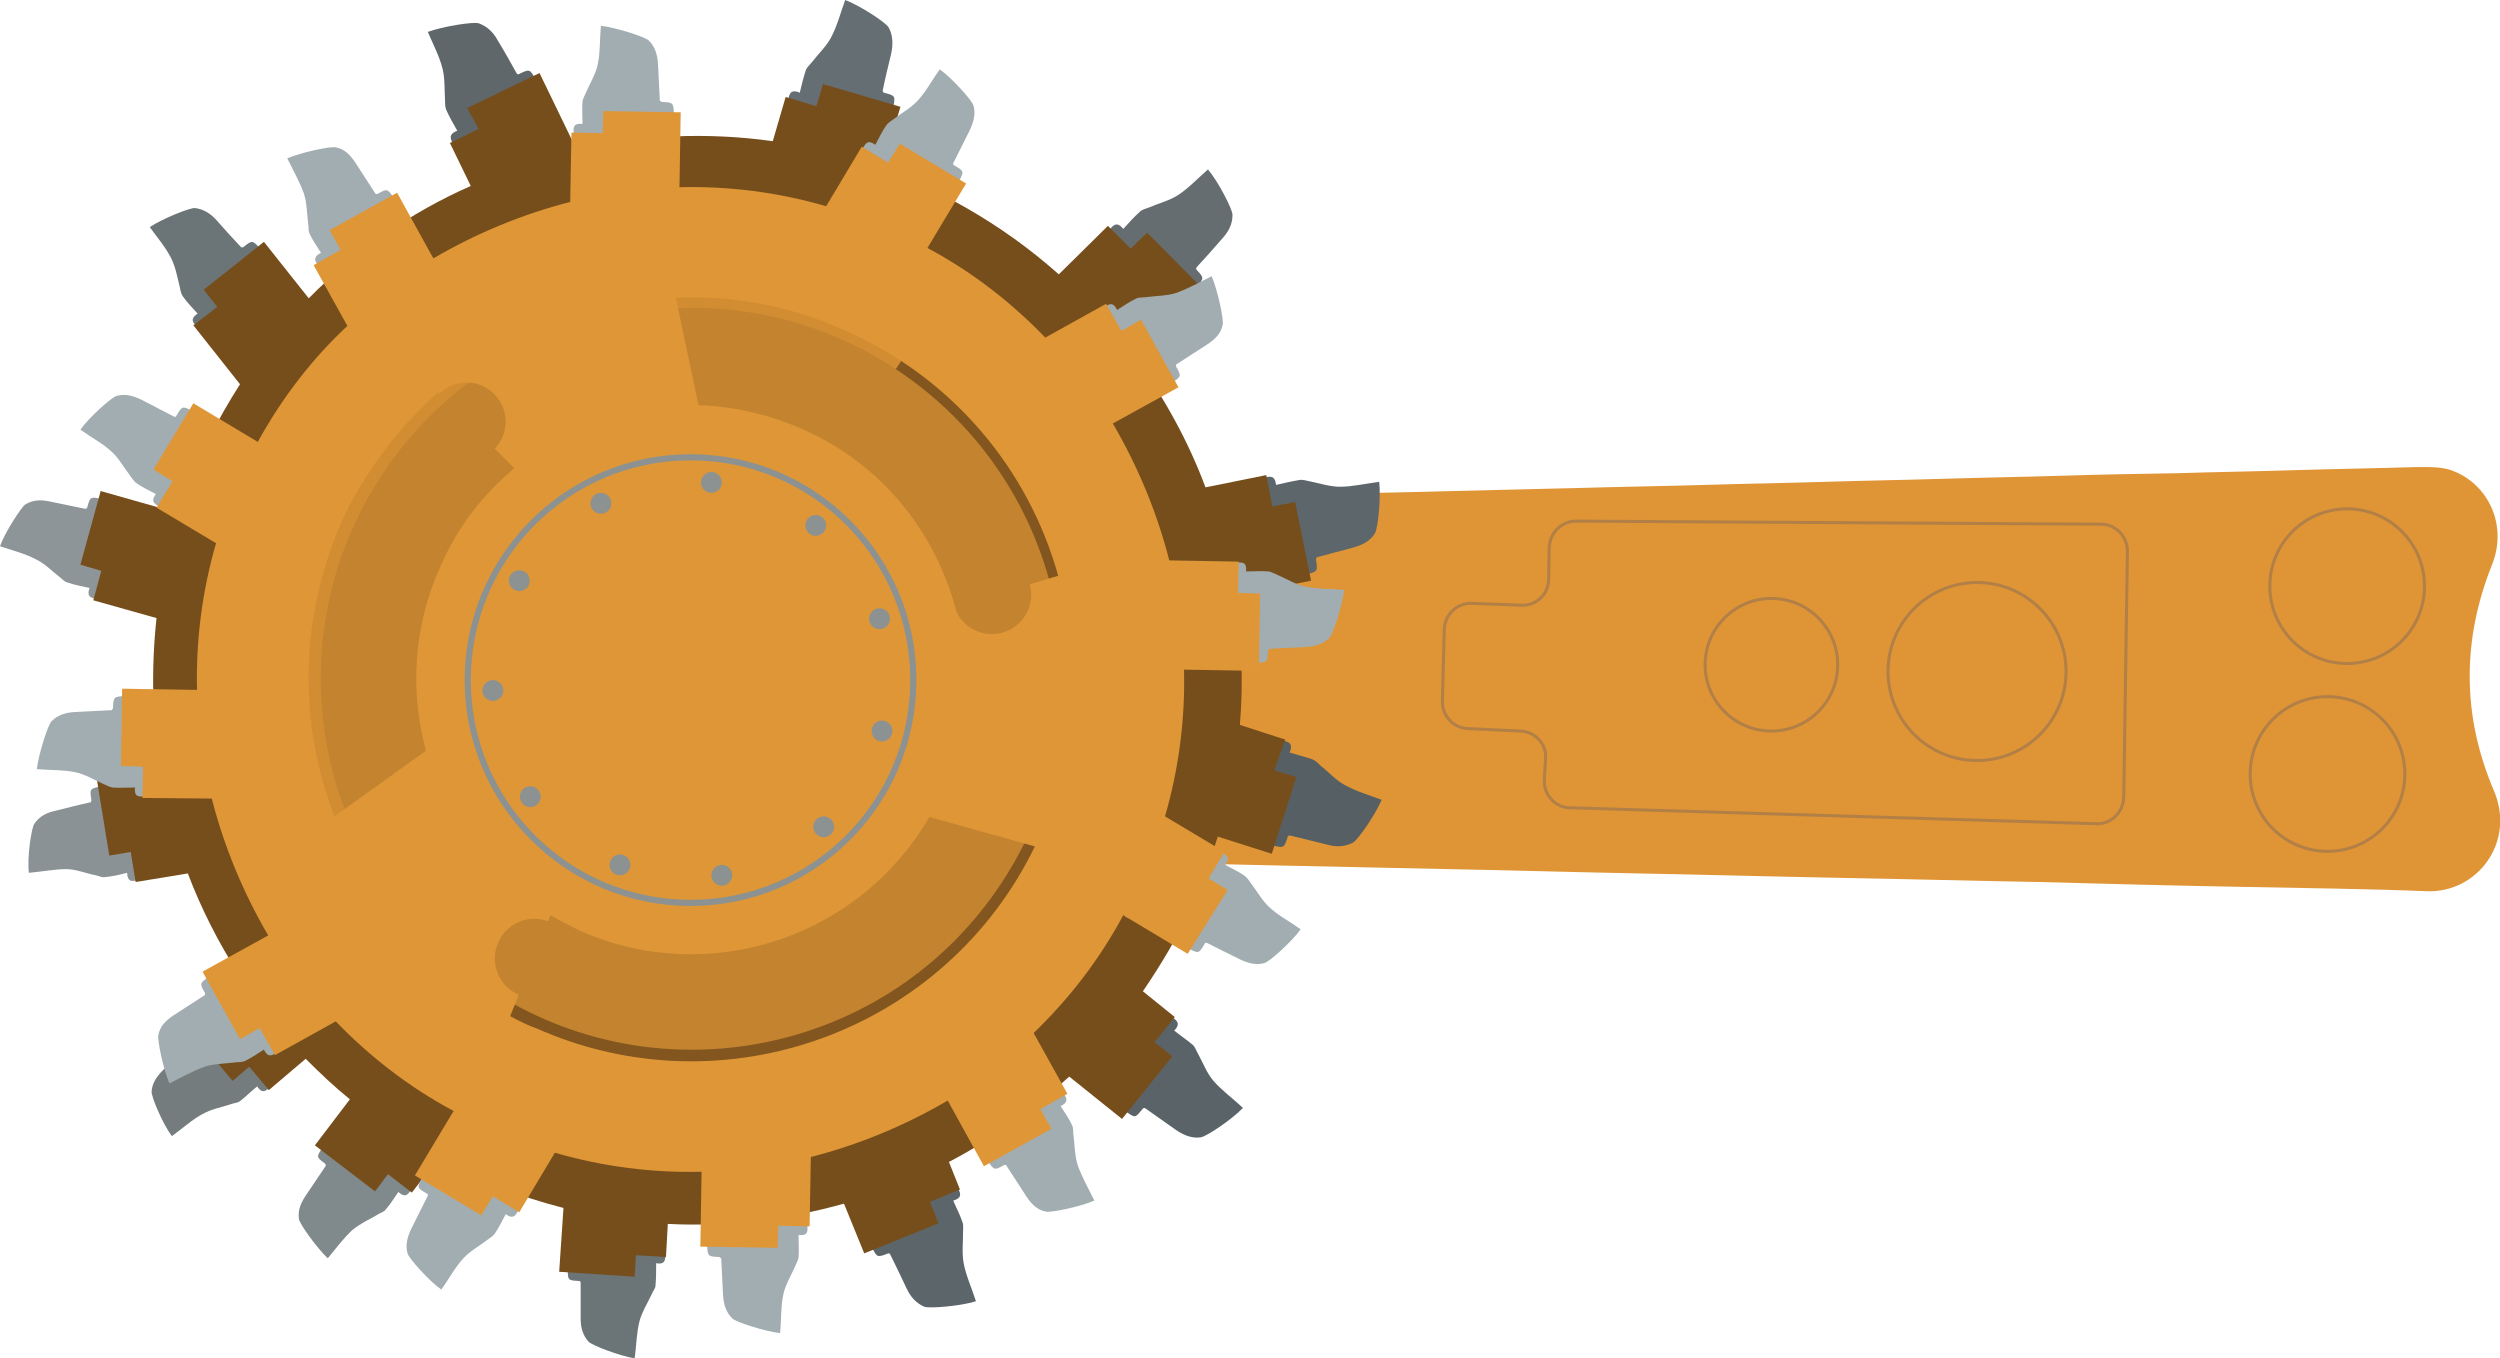 <?xml version="1.0" encoding="utf-8"?>
<svg version="1.1" id="图层_1"
  xmlns="http://www.w3.org/2000/svg"
  xmlns:xlink="http://www.w3.org/1999/xlink" x="0px" y="0px" viewBox="0 0 407.3 221.3" style="enable-background:new 0 0 407.3 221.3;" xml:space="preserve">
  <g com-has-ani="true" com-name="visible" visibility="visible">
    <g>
      <g>
        <path style="fill:#DF9535;" d="M177.2,81.4c6.1-0.1,12.2-0.3,18.3-0.4c6.9-0.2,13.7-0.3,20.6-0.5c6.9-0.2,13.8-0.3,20.6-0.5
				c6.9-0.2,13.7-0.3,20.6-0.5c6.9-0.2,13.8-0.3,20.6-0.5c6.5-0.2,13-0.3,19.4-0.5c6.5-0.2,13-0.3,19.5-0.5c6.5-0.2,13-0.3,19.4-0.5
				c6.1-0.2,12.3-0.3,18.4-0.4c6.4-0.2,12.9-0.3,19.3-0.5c6.5-0.2,13.1-0.3,19.6-0.5c1.8,0,3.7-0.1,5.5,0.4c6.1,1.9,9.7,8.8,7,15.5
				c-4.9,12.3-4.9,24.6,0.3,36.8c3.6,8.4-2.7,16.7-10.9,16.4c-9.9-0.4-19.8-0.5-29.7-0.7c-11.2-0.2-22.4-0.5-33.5-0.8
				c-11.2-0.2-22.3-0.5-33.5-0.7c-10.6-0.2-21.2-0.5-31.8-0.7c-10.3-0.2-20.5-0.5-30.8-0.7c-9.4-0.2-18.8-0.4-28.2-0.6
				c-8.7-0.2-17.5-0.4-26.2-0.6c-2.5-0.1-5-0.1-7.5-0.2c-0.6-19.6-1.2-39.1-1.9-58.8C174,81.5,175.6,81.5,177.2,81.4z"/>
      </g>
      <g>
        <g>
          <circle style="fill:none;stroke:#B28046;stroke-width:0.5;stroke-miterlimit:10;" cx="379.2" cy="126.1" r="12.6"/>
          <circle style="fill:none;stroke:#B28046;stroke-width:0.5;stroke-miterlimit:10;" cx="382.4" cy="95.5" r="12.6"/>
          <circle style="fill:none;stroke:#B28046;stroke-width:0.5;stroke-miterlimit:10;" cx="322.1" cy="109.4" r="14.5"/>
          <circle style="fill:none;stroke:#B28046;stroke-width:0.5;stroke-miterlimit:10;" cx="288.6" cy="108.3" r="10.8"/>
        </g>
        <path style="fill:none;stroke:#B28046;stroke-width:0.5;stroke-miterlimit:10;" d="M247.9,98.6l-8.1-0.3
				c-2.4-0.1-4.4,1.8-4.5,4.2l-0.3,11.7c-0.1,2.4,1.8,4.4,4.1,4.5l8.6,0.4c2.4,0.1,4.3,2.1,4.1,4.5l-0.2,3.5
				c-0.1,2.4,1.8,4.5,4.2,4.5l85.7,2.6c2.4,0.1,4.4-1.8,4.5-4.3l0.6-40.1c0-2.4-1.9-4.4-4.3-4.4l-85.5-0.5c-2.4,0-4.3,1.9-4.4,4.3
				l-0.1,5.2C252.3,96.8,250.3,98.7,247.9,98.6z"/>
      </g>
    </g>
    <g com-has-ani="true" com-name="com_rotate" id="采煤机左侧轮子-横_1_">
      <g>
        <path style="fill:#565F63;" d="M207.2,137.7c2,0.5,2,0.5,2.6-1.4c0-0.1,0.1-0.1,0.3-0.2c2,0.5,4,1,6.1,1.5
				c1.4,0.4,2.8,0.4,4.2-0.3c0.8-0.4,3.7-4.6,4.7-7c-2.2-0.8-4.2-1.4-6-2.4c-1.5-0.8-2.6-2.1-4-3.2c-0.4-0.4-0.8-0.8-1.3-1
				c-1.2-0.4-2.4-0.7-3.7-1.1c0.7-1.6-0.3-1.8-1.4-2c-1.1-0.2-2.2-0.5-3.3-0.8c-2-0.5-4-1-6-1.5l-3.7,16.6c0.4,0.1,0.8,0.2,1.2,0.3
				C200.3,136,203.8,136.9,207.2,137.7z"/>
        <g>
          <path style="fill:#5F676B;" d="M87.3,13c-1-1.8-1-1.8-2.8-0.9c-0.1,0-0.2,0-0.3-0.1c-1-1.8-2-3.6-3.1-5.4
					c-0.7-1.3-1.7-2.3-3.1-2.8c-0.8-0.3-5.9,0.5-8.3,1.4c0.9,2.1,1.9,4,2.4,6c0.4,1.6,0.3,3.4,0.4,5.1c0,0.5,0,1.1,0.2,1.6
					c0.5,1.1,1.1,2.2,1.8,3.4c-1.6,0.6-1.1,1.5-0.5,2.4c0.6,1,1.1,2,1.7,3c1,1.8,2,3.6,3,5.4l14.6-8.7c-0.2-0.3-0.4-0.7-0.6-1
					C90.8,19.2,89,16.1,87.3,13z"/>
          <path style="fill:#6B7477;" d="M42.4,40.5c-1.3-1.4-1.3-1.4-2.8-0.2c0,0-0.2,0-0.3,0c-1.3-1.4-2.7-2.9-4-4.4c-0.9-1-2-1.8-3.5-2
					c-0.8-0.1-5.3,1.7-7.4,3.1c1.3,1.8,2.6,3.3,3.5,5.1c0.7,1.4,1,3.1,1.4,4.7c0.1,0.5,0.2,1.1,0.5,1.5c0.7,1,1.5,1.8,2.4,2.8
					c-1.4,0.9-0.7,1.6,0.1,2.3c0.8,0.8,1.5,1.6,2.2,2.4c1.3,1.4,2.6,2.9,3.9,4.4l11.7-11.2c-0.3-0.3-0.5-0.5-0.8-0.8
					C47,45.6,44.7,43.1,42.4,40.5z"/>
          <path style="fill:#656E72;" d="M145.5,17.6c0.4-2,0.4-2-1.5-2.5c-0.1,0-0.1-0.1-0.2-0.3c0.4-2,0.9-4,1.4-6.1
					c0.3-1.4,0.3-2.9-0.4-4.2c-0.4-0.8-4.7-3.6-7.1-4.5c-0.8,2.2-1.3,4.2-2.3,6.1c-0.8,1.5-2.1,2.7-3.1,4c-0.3,0.4-0.8,0.8-1,1.3
					c-0.4,1.2-0.7,2.4-1,3.7c-1.6-0.7-1.8,0.4-1.9,1.4c-0.2,1.1-0.5,2.2-0.7,3.3c-0.5,2-0.9,4-1.4,6l16.7,3.3
					c0.1-0.4,0.1-0.8,0.2-1.2C144,24.6,144.7,21.1,145.5,17.6z"/>
          <path style="fill:#757C7E;" d="M31.1,167.1c-1.4,1.3-1.4,1.3-0.2,2.8c0,0,0,0.2,0,0.3c-1.4,1.4-2.8,2.7-4.3,4.1
					c-1,1-1.8,2.1-1.9,3.5c-0.1,0.8,1.8,5.3,3.3,7.3c1.8-1.3,3.3-2.7,5-3.6c1.4-0.8,3.1-1.1,4.6-1.6c0.5-0.2,1.1-0.2,1.5-0.5
					c0.9-0.7,1.8-1.6,2.8-2.4c0.9,1.4,1.6,0.6,2.3-0.1c0.7-0.8,1.5-1.5,2.3-2.3c1.4-1.3,2.8-2.7,4.3-4.1l-11.5-11.4
					c-0.3,0.3-0.5,0.6-0.8,0.8C36,162.4,33.5,164.7,31.1,167.1z"/>
          <path style="fill:#8B9295;" d="M16.5,128.1c-1.9,0.4-1.9,0.4-1.6,2.3c0,0.1-0.1,0.1-0.1,0.3c-1.9,0.4-3.8,0.9-5.8,1.4
					c-1.4,0.3-2.6,0.9-3.4,2.1c-0.5,0.7-1.2,5.5-0.9,8c2.2-0.2,4.2-0.6,6.1-0.6c1.6,0,3.2,0.7,4.8,1c0.5,0.1,1,0.4,1.5,0.3
					c1.2-0.1,2.4-0.4,3.6-0.7c0.1,1.7,1,1.4,2,1.1c1-0.3,2.1-0.5,3.2-0.8c1.9-0.4,3.8-0.9,5.7-1.3l-4.1-15.7
					c-0.4,0.1-0.7,0.2-1.1,0.3C23.2,126.6,19.9,127.3,16.5,128.1z"/>
          <path style="fill:#8E9598;" d="M16.6,81.3c-1.9-0.4-1.9-0.4-2.4,1.4c0,0.1-0.1,0.1-0.3,0.2c-1.9-0.4-3.9-0.8-5.8-1.2
					c-1.4-0.3-2.7-0.3-4,0.5C3.5,82.6,0.8,86.7,0,89c2.1,0.7,4.1,1.2,5.8,2.1C7.3,91.8,8.4,93,9.7,94c0.4,0.3,0.8,0.8,1.3,0.9
					c1.1,0.4,2.3,0.6,3.6,0.9c-0.6,1.5,0.4,1.7,1.4,1.8c1.1,0.2,2.1,0.4,3.2,0.6c1.9,0.4,3.8,0.8,5.7,1.2l2.9-15.9
					c-0.4-0.1-0.8-0.1-1.1-0.2C23.3,82.7,20,82,16.6,81.3z"/>
          <path style="fill:#656D71;" d="M194.9,46.8c1.3-1.5,1.3-1.5,0-2.9c0,0,0-0.2,0-0.3c1.4-1.5,2.8-3.1,4.2-4.7
					c1-1.1,1.7-2.3,1.7-3.9c0-0.9-2.3-5.4-4-7.4c-1.7,1.5-3.2,3.1-4.9,4.2c-1.4,0.9-3.1,1.3-4.7,2c-0.5,0.2-1.1,0.3-1.5,0.7
					c-0.9,0.8-1.8,1.8-2.7,2.8c-1.1-1.4-1.7-0.5-2.4,0.3c-0.7,0.9-1.5,1.7-2.3,2.6c-1.4,1.5-2.7,3-4.1,4.6l13,11
					c0.2-0.3,0.5-0.6,0.8-0.9C190.1,52.1,192.5,49.4,194.9,46.8z"/>
          <path style="fill:#5C6569;" d="M142,203.1c0.9,1.8,0.9,1.8,2.7,1.1c0.1,0,0.2,0,0.3,0.1c0.9,1.8,1.8,3.7,2.7,5.6
					c0.6,1.3,1.5,2.4,2.9,3c0.8,0.3,5.9-0.1,8.4-0.9c-0.7-2.2-1.6-4.1-2-6.2c-0.3-1.6-0.1-3.4-0.1-5.1c0-0.5,0.1-1.1-0.1-1.6
					c-0.4-1.2-1-2.3-1.5-3.5c1.7-0.5,1.1-1.4,0.6-2.3c-0.5-1-1-2-1.5-3.1c-0.9-1.8-1.8-3.7-2.7-5.6l-15.1,7.8
					c0.2,0.3,0.4,0.7,0.6,1.1C138.9,196.7,140.5,199.9,142,203.1z"/>
          <path style="fill:#80898C;" d="M52.6,186.9c-1.1,1.6-1.1,1.6,0.4,2.7c0,0,0,0.1,0.1,0.3c-1.1,1.6-2.2,3.3-3.3,4.9
					c-0.8,1.2-1.3,2.4-1.1,3.8c0.1,0.8,2.9,4.7,4.7,6.4c1.4-1.7,2.6-3.3,4-4.6c1.2-1,2.7-1.7,4.1-2.5c0.4-0.3,1-0.4,1.3-0.8
					c0.8-0.9,1.4-1.9,2.1-2.9c1.2,1.1,1.7,0.3,2.2-0.6c0.6-0.9,1.2-1.8,1.8-2.7c1.1-1.6,2.2-3.2,3.3-4.8l-13.5-8.6
					c-0.2,0.3-0.4,0.6-0.6,1C56.3,181.3,54.5,184.1,52.6,186.9z"/>
          <path style="fill:#5A6468;" d="M183.3,181c1.7,1.2,1.6,1.2,2.9-0.4c0-0.1,0.2,0,0.3-0.1c1.7,1.2,3.4,2.4,5.1,3.6
					c1.2,0.8,2.5,1.4,4,1.2c0.9-0.1,5.1-2.9,6.9-4.8c-1.7-1.6-3.4-2.8-4.8-4.4c-1.1-1.3-1.7-2.9-2.5-4.4c-0.3-0.5-0.5-1.1-0.8-1.4
					c-0.9-0.8-2-1.5-3.1-2.4c1.2-1.2,0.3-1.8-0.6-2.3c-1-0.6-1.9-1.3-2.8-1.9c-1.7-1.2-3.3-2.4-5-3.6l-9.4,14.2
					c0.3,0.2,0.7,0.4,1,0.7C177.4,176.9,180.4,178.9,183.3,181z"/>
          <path style="fill:#5D676B;" d="M212.8,93.6c1.9-0.5,1.9-0.5,1.6-2.5c0-0.1,0.1-0.1,0.1-0.3c2-0.5,4-1.1,6-1.6
					c1.4-0.4,2.7-1,3.5-2.3c0.5-0.8,1-5.8,0.7-8.4c-2.3,0.3-4.4,0.8-6.4,0.8c-1.7,0-3.4-0.6-5-0.9c-0.5-0.1-1.1-0.3-1.6-0.2
					c-1.2,0.2-2.5,0.5-3.8,0.8c-0.2-1.7-1.1-1.4-2.2-1.1c-1.1,0.3-2.2,0.6-3.3,0.9c-2,0.5-4,1-6,1.6l4.8,16.3
					c0.4-0.1,0.8-0.2,1.2-0.4C205.9,95.4,209.3,94.5,212.8,93.6z"/>
          <path style="fill:#6B7477;" d="M92.5,206.7c0,1.9,0,1.9,1.9,2c0.1,0,0.1,0.1,0.2,0.2c0,1.9,0,3.9,0,5.9c0,1.4,0.3,2.7,1.3,3.8
					c0.6,0.6,5,2.3,7.5,2.7c0.3-2.2,0.3-4.2,0.8-6.1c0.4-1.5,1.3-2.9,2-4.4c0.2-0.5,0.6-0.9,0.6-1.4c0.1-1.2,0.1-2.4,0.1-3.6
					c1.6,0.3,1.5-0.7,1.5-1.7c0-1.1,0-2.1,0-3.2c0-1.9,0-3.9,0-5.8l-16,0.4c0,0.4,0,0.8,0,1.1C92.5,200,92.5,203.4,92.5,206.7z"/>
          <path style="fill:#764E1C;" d="M209.4,120.5l-7.4-2.4c0.6-7,0.3-14.1-0.8-21l12.4-2.5l-2.6-12.8l-3.7,0.7l-1-5.1l-9.9,2
					c-2.8-7.5-6.7-14.6-11.5-21.2l11.2-11l-9.2-9.3l-2.7,2.6l-3.7-3.7l-8,7.9c-4.6-4.1-9.6-7.7-15.2-10.9c-4.4-2.5-9-4.6-13.6-6.3
					l3-10.1l-12.6-3.7l-1.1,3.6l-5-1.5l-2.1,7.2c-10.7-1.5-21.6-1-32,1.3l-6-12.4l-11.8,5.7L78,21l-4.7,2.3l3.4,7
					C66.9,34.6,58,40.8,50.3,48.6L43,39.4l-9.8,7.8l2.2,2.8L31.5,53l7.6,9.6c-0.9,1.4-1.8,2.9-2.6,4.3c-3.1,5.4-5.5,11-7.4,16.7
					L16.4,80l-3.3,12l3.4,1l-1.3,4.8l10.3,2.9c-0.9,8.3-0.7,16.6,0.6,24.7l-10.3,1.7l2,12.3l3.5-0.6l0.8,4.9l8.5-1.4
					c2.2,5.8,5,11.3,8.4,16.6l-9.1,7.7l8,9.5l2.7-2.3l3.2,3.8l6-5.1c2.3,2.3,4.6,4.5,7.2,6.6l-5.7,7.5l9.8,7.5l2.1-2.8l3.9,3
					l4.2-5.5c6.6,3.6,13.5,6.2,20.5,8l-0.7,10.4l12.3,0.8l0.2-3.5l4.9,0.3l0.3-5.4c9.7,0.5,19.4-0.7,28.7-3.3l3.3,8.1l12.1-4.9
					l-1.4-3.5l4.9-2l-1.8-4.5c7.1-3.7,13.6-8.4,19.6-13.9l8.6,6.9l8.2-10.2l-2.9-2.3l3.3-4.1l-5.2-4.2c1.5-2.2,2.9-4.4,4.3-6.8
					c3.4-6,6-12.1,7.9-18.4l8.8,2.8l4-12.5l-3.6-1.1L209.4,120.5z"/>
        </g>
      </g>
      <g>
        <path style="fill:#A2ADB1;" d="M31.4,67c-1.7-0.9-1.7-0.9-2.7,0.8c0,0.1-0.1,0.1-0.3,0.1C26.6,67,24.8,66,23,65.1
				c-1.3-0.6-2.6-1-4-0.6c-0.8,0.2-4.5,3.5-5.9,5.5c1.8,1.3,3.6,2.2,5.1,3.6c1.2,1.1,2,2.6,3,3.9c0.3,0.4,0.6,0.9,1,1.2
				c1,0.7,2.1,1.2,3.2,1.8c-1,1.3-0.1,1.7,0.9,2.2c1,0.5,2,1,2.9,1.5c1.8,0.9,3.5,1.8,5.3,2.7l7.2-14.8c-0.3-0.2-0.7-0.3-1.1-0.5
				C37.6,70.1,34.5,68.6,31.4,67z"/>
        <path style="fill:#A2ADB1;" d="M20.4,113.4c-1.9,0.1-1.9,0.1-2,2c0,0.1-0.1,0.1-0.2,0.3c-2,0.1-4,0.2-6,0.3
				c-1.4,0.1-2.7,0.4-3.8,1.5c-0.6,0.6-2.1,5.3-2.4,7.8c2.2,0.2,4.3,0.1,6.2,0.5c1.6,0.3,3,1.2,4.6,1.9c0.5,0.2,1,0.5,1.5,0.6
				c1.2,0.1,2.4,0,3.7,0c-0.2,1.7,0.8,1.5,1.8,1.4c1.1-0.1,2.2-0.1,3.3-0.2c2-0.1,3.9-0.2,5.9-0.3l-1.2-16.4c-0.4,0-0.8,0.1-1.2,0.1
				C27.3,113,23.9,113.2,20.4,113.4z"/>
        <path style="fill:#A2ADB1;" d="M34.1,159.1c-1.6,1.1-1.6,1.1-0.7,2.7c0,0.1,0,0.2,0,0.3c-1.7,1.1-3.4,2.2-5.1,3.3
				c-1.2,0.8-2.2,1.7-2.5,3.2c-0.2,0.8,0.8,5.6,1.8,7.9c2-1,3.8-2,5.7-2.7c1.5-0.5,3.3-0.5,4.9-0.7c0.5-0.1,1.1,0,1.6-0.2
				c1.1-0.5,2.1-1.2,3.2-1.9c0.7,1.5,1.5,0.9,2.3,0.3c0.9-0.6,1.8-1.2,2.8-1.8c1.7-1.1,3.3-2.1,5-3.2l-9.2-13.6
				c-0.3,0.2-0.6,0.4-1,0.7C39.9,155.3,37,157.2,34.1,159.1z"/>
        <path style="fill:#A2ADB1;" d="M68.8,191.8c-0.9,1.7-0.9,1.7,0.8,2.7c0.1,0,0.1,0.1,0.1,0.3c-0.9,1.8-1.8,3.6-2.7,5.4
				c-0.6,1.3-1,2.6-0.6,4c0.2,0.8,3.5,4.5,5.5,5.9c1.3-1.8,2.2-3.6,3.6-5.1c1.1-1.2,2.6-2,3.9-3c0.4-0.3,0.9-0.6,1.2-1
				c0.7-1,1.2-2.1,1.8-3.2c1.3,1,1.7,0.1,2.2-0.9c0.5-1,1-2,1.5-2.9c0.9-1.8,1.8-3.5,2.7-5.3L74,181.5c-0.2,0.3-0.3,0.7-0.5,1.1
				C71.9,185.7,70.3,188.7,68.8,191.8z"/>
        <path style="fill:#A2ADB1;" d="M115.2,202.8c0.1,1.9,0.1,1.9,2,2c0.1,0,0.1,0.1,0.3,0.2c0.1,2,0.2,4,0.3,6
				c0.1,1.4,0.4,2.7,1.5,3.8c0.6,0.6,5.3,2.1,7.8,2.4c0.2-2.2,0.1-4.3,0.5-6.2c0.3-1.6,1.2-3,1.9-4.6c0.2-0.5,0.5-1,0.6-1.5
				c0.1-1.2,0-2.4,0-3.7c1.7,0.2,1.5-0.8,1.4-1.8c-0.1-1.1-0.1-2.2-0.2-3.3c-0.1-2-0.2-3.9-0.3-5.9l-16.4,1.2c0,0.4,0.1,0.8,0.1,1.2
				C114.8,195.9,115,199.4,115.2,202.8z"/>
        <path style="fill:#A2ADB1;" d="M160.9,189.1c1.1,1.6,1.1,1.6,2.7,0.7c0.1,0,0.2,0,0.3,0c1.1,1.7,2.2,3.4,3.3,5.1
				c0.8,1.2,1.7,2.2,3.2,2.5c0.8,0.2,5.6-0.8,7.9-1.8c-1-2-2-3.8-2.7-5.7c-0.5-1.5-0.5-3.3-0.7-4.9c-0.1-0.5,0-1.1-0.2-1.6
				c-0.5-1.1-1.2-2.1-1.9-3.2c1.5-0.7,0.9-1.5,0.3-2.3c-0.6-0.9-1.2-1.8-1.8-2.8c-1.1-1.7-2.1-3.3-3.2-5l-13.6,9.2
				c0.2,0.3,0.4,0.6,0.7,1C157.1,183.3,159,186.2,160.9,189.1z"/>
        <path style="fill:#A2ADB1;" d="M193.6,154.5c1.7,0.9,1.7,0.9,2.7-0.8c0-0.1,0.1-0.1,0.3-0.1c1.8,0.9,3.6,1.8,5.4,2.7
				c1.3,0.6,2.6,1,4,0.6c0.8-0.2,4.5-3.5,5.9-5.5c-1.8-1.3-3.6-2.2-5.1-3.6c-1.2-1.1-2-2.6-3-3.9c-0.3-0.4-0.6-0.9-1-1.2
				c-1-0.7-2.1-1.2-3.2-1.8c1-1.3,0.1-1.7-0.9-2.2c-1-0.5-2-1-2.9-1.5c-1.8-0.9-3.5-1.8-5.3-2.7l-7.2,14.8c0.3,0.2,0.7,0.3,1.1,0.5
				C187.4,151.3,190.5,152.9,193.6,154.5z"/>
        <path style="fill:#A2ADB1;" d="M204.6,108c1.9-0.1,1.9-0.1,2-2c0-0.1,0.1-0.1,0.2-0.3c2-0.1,4-0.2,6-0.3c1.4-0.1,2.7-0.4,3.8-1.5
				c0.6-0.6,2.1-5.3,2.4-7.8c-2.2-0.2-4.3-0.1-6.2-0.5c-1.6-0.3-3-1.2-4.6-1.9c-0.5-0.2-1-0.5-1.5-0.6c-1.2-0.1-2.4,0-3.7,0
				c0.2-1.7-0.8-1.5-1.8-1.4c-1.1,0.1-2.2,0.1-3.3,0.2c-2,0.1-3.9,0.2-5.9,0.3l1.2,16.4c0.4,0,0.8-0.1,1.2-0.1
				C197.7,108.4,201.1,108.2,204.6,108z"/>
        <path style="fill:#A2ADB1;" d="M190.9,62.4c1.6-1.1,1.6-1.1,0.7-2.7c0-0.1,0-0.2,0-0.3c1.7-1.1,3.4-2.2,5.1-3.3
				c1.2-0.8,2.2-1.7,2.5-3.2c0.2-0.8-0.8-5.6-1.8-7.9c-2,1-3.8,2-5.7,2.7c-1.5,0.5-3.3,0.5-4.9,0.7c-0.5,0.1-1.1,0-1.6,0.2
				c-1.1,0.5-2.1,1.2-3.2,1.9c-0.7-1.5-1.5-0.9-2.3-0.3c-0.9,0.6-1.8,1.2-2.8,1.8c-1.7,1.1-3.3,2.1-5,3.2l9.2,13.6
				c0.3-0.2,0.6-0.4,1-0.7C185.1,66.1,188,64.2,190.9,62.4z"/>
        <path style="fill:#A2ADB1;" d="M156.2,29.6c0.9-1.7,0.9-1.7-0.8-2.7c-0.1,0-0.1-0.1-0.1-0.3c0.9-1.8,1.8-3.6,2.7-5.4
				c0.6-1.3,1-2.6,0.6-4c-0.2-0.8-3.5-4.5-5.5-5.9c-1.3,1.8-2.2,3.6-3.6,5.1c-1.1,1.2-2.6,2-3.9,3c-0.4,0.3-0.9,0.6-1.2,1
				c-0.7,1-1.2,2.1-1.8,3.2c-1.3-1-1.7-0.1-2.2,0.9c-0.5,1-1,2-1.5,2.9c-0.9,1.8-1.8,3.5-2.7,5.3l14.8,7.2c0.2-0.3,0.3-0.7,0.5-1.1
				C153.1,35.8,154.7,32.7,156.2,29.6z"/>
        <path style="fill:#A2ADB1;" d="M109.8,18.6c-0.1-1.9-0.1-1.9-2-2c-0.1,0-0.1-0.1-0.3-0.2c-0.1-2-0.2-4-0.3-6
				c-0.1-1.4-0.4-2.7-1.5-3.8c-0.6-0.6-5.3-2.1-7.8-2.4c-0.2,2.2-0.1,4.3-0.5,6.2c-0.3,1.6-1.2,3-1.9,4.6c-0.2,0.5-0.5,1-0.6,1.5
				c-0.1,1.2,0,2.4,0,3.7c-1.7-0.2-1.5,0.8-1.4,1.8c0.1,1.1,0.1,2.2,0.2,3.3c0.1,2,0.2,3.9,0.3,5.9l16.4-1.2c0-0.4-0.1-0.8-0.1-1.2
				C110.2,25.5,110,22.1,109.8,18.6z"/>
        <path style="fill:#A2ADB1;" d="M64.2,32.3c-1.1-1.6-1.1-1.6-2.7-0.7c-0.1,0-0.2,0-0.3,0c-1.1-1.7-2.2-3.4-3.3-5.1
				c-0.8-1.2-1.7-2.2-3.2-2.5c-0.8-0.2-5.6,0.8-7.9,1.8c1,2,2,3.8,2.7,5.7c0.5,1.5,0.5,3.3,0.7,4.9c0.1,0.5,0,1.1,0.2,1.6
				c0.5,1.1,1.2,2.1,1.9,3.2c-1.5,0.7-0.9,1.5-0.3,2.3c0.6,0.9,1.2,1.8,1.8,2.8c1.1,1.7,2.1,3.3,3.2,5L70.5,42
				c-0.2-0.3-0.4-0.6-0.7-1C67.9,38.1,66,35.2,64.2,32.3z"/>
      </g>
      <circle style="fill:#946625;" cx="112.5" cy="110.7" r="80"/>
      <circle style="fill:#C4832F;" cx="112.5" cy="110.8" r="62.3"/>
      <g>
        <path style="fill:none;stroke:#D28D32;stroke-width:2;stroke-miterlimit:10;" d="M83.3,164.6c-1.5-0.8-3-1.7-4.4-2.7
				c-28.3-18.7-36.2-56.8-17.5-85.1s56.8-36.2,85.1-17.5"/>
        <path style="fill:none;stroke:#82561E;stroke-width:2;stroke-miterlimit:10;" d="M146.5,59.3c28.3,18.7,36.2,56.8,17.5,85.1
				c-17.7,26.9-53,35.3-80.7,20.1"/>
      </g>
      <path com-has-ani="true" com-name="com_switch" style="fill:#DF9636;" d="M34.5,130.1c2,7.8,5.1,15.3,9.2,22.3L33,158.3l6.1,11l3.2-1.8l2.5,4.4l9.9-5.5
			c5.5,5.7,11.9,10.7,19.2,14.6l-6.3,10.5l10.8,6.5l1.9-3.1l4.3,2.6l5.8-9.7c7.9,2.3,16,3.3,23.9,3.1l-0.2,12.2l12.6,0.2l0.1-3.6
			l5.1,0.1l0.2-11.3c7.8-2,15.3-5.1,22.3-9.2l5.9,10.7l11-6.1l-1.8-3.2l4.4-2.5l-5.5-9.9c5.7-5.5,10.7-11.9,14.6-19.2l10.5,6.3
			L200,145l-3.1-1.9l2.6-4.3l-9.7-5.8c2.3-7.9,3.3-16,3.1-23.9l12.2,0.2l0.2-12.6l-3.6-0.1l0.1-5.1l-11.3-0.2
			c-2-7.8-5.1-15.3-9.2-22.3l10.7-5.9l-6.1-11l-3.2,1.8l-2.5-4.4l-9.9,5.5c-5.5-5.7-11.9-10.7-19.2-14.6l6.3-10.5l-10.8-6.5
			l-1.9,3.1l-4.3-2.6l-5.8,9.7c-7.9-2.3-16-3.3-23.9-3.1l0.2-12.2l-12.6-0.2l-0.1,3.6l-5.1-0.1l-0.2,11.3c-7.8,2-15.3,5.1-22.3,9.2
			l-5.9-10.7l-11,6.1l1.8,3.2l-4.4,2.5l5.5,9.9C51,58.3,46,64.7,42,72l-10.5-6.3L25,76.5l3.1,1.9l-2.6,4.3l9.7,5.8
			c-2.3,7.9-3.3,16-3.1,23.9l-12.2-0.2l-0.2,12.6l3.6,0.1l-0.1,5.1L34.5,130.1z M71.4,63.9l0.2,0.2c0,0,0.1-0.1,0.1-0.1
			c2.6-2.4,6.7-2.2,9,0.4c2.3,2.5,2.2,6.3-0.1,8.7l3.2,3.2c-5.1,4.2-9.3,9.6-12.1,16.1c-4.4,9.8-4.9,20.3-2.3,29.9l-14.9,10.7
			c-5.8-14.9-5.8-32.1,1.2-47.9C59.4,76.9,64.9,69.7,71.4,63.9z M172.4,93.8l-4.6,1.4c0,0,0,0.1,0,0.1c0.9,3.4-1.2,6.9-4.6,7.8
			c-3.1,0.8-6.2-0.8-7.4-3.5c-3.3-12.8-12.1-24-25.1-29.7c-5.5-2.4-11.2-3.7-16.9-3.9l-3.7-17.5c9.2-0.4,18.7,1.3,27.7,5.4
			C155.4,61.7,167.6,76.6,172.4,93.8z M83.1,165.6l1.4-3.5c0,0-0.1,0-0.1-0.1c-3.2-1.4-4.7-5.2-3.2-8.5c1.4-3.1,4.9-4.6,8.1-3.4
			l0.4-1c1.5,0.9,3.1,1.7,4.7,2.5c21.1,9.4,45.7,1.1,57-18.5l17.2,4.8c-14.6,30.1-50.6,43.3-81.3,29.6
			C85.8,167,84.4,166.3,83.1,165.6z"/>
      <g>
        <circle style="fill:none;stroke:#8B9291;stroke-miterlimit:10;" cx="112.5" cy="110.8" r="36.3"/>
        <circle style="fill:#8B9291;" cx="101" cy="140.9" r="1.7"/>
        <circle style="fill:#8B9291;" cx="117.6" cy="142.6" r="1.7"/>
        <circle style="fill:#8B9291;" cx="134.2" cy="134.7" r="1.7"/>
        <circle style="fill:#8B9291;" cx="143.7" cy="119.1" r="1.7"/>
        <circle style="fill:#8B9291;" cx="143.3" cy="100.8" r="1.7"/>
        <circle style="fill:#8B9291;" cx="132.9" cy="85.6" r="1.7"/>
        <circle style="fill:#8B9291;" cx="115.9" cy="78.6" r="1.7"/>
        <circle style="fill:#8B9291;" cx="97.9" cy="82" r="1.7"/>
        <circle style="fill:#8B9291;" cx="84.6" cy="94.6" r="1.7"/>
        <circle style="fill:#8B9291;" cx="80.3" cy="112.5" r="1.7"/>
        <circle style="fill:#8B9291;" cx="86.4" cy="129.8" r="1.7"/>
      </g>
    </g>
  </g>
</svg>
